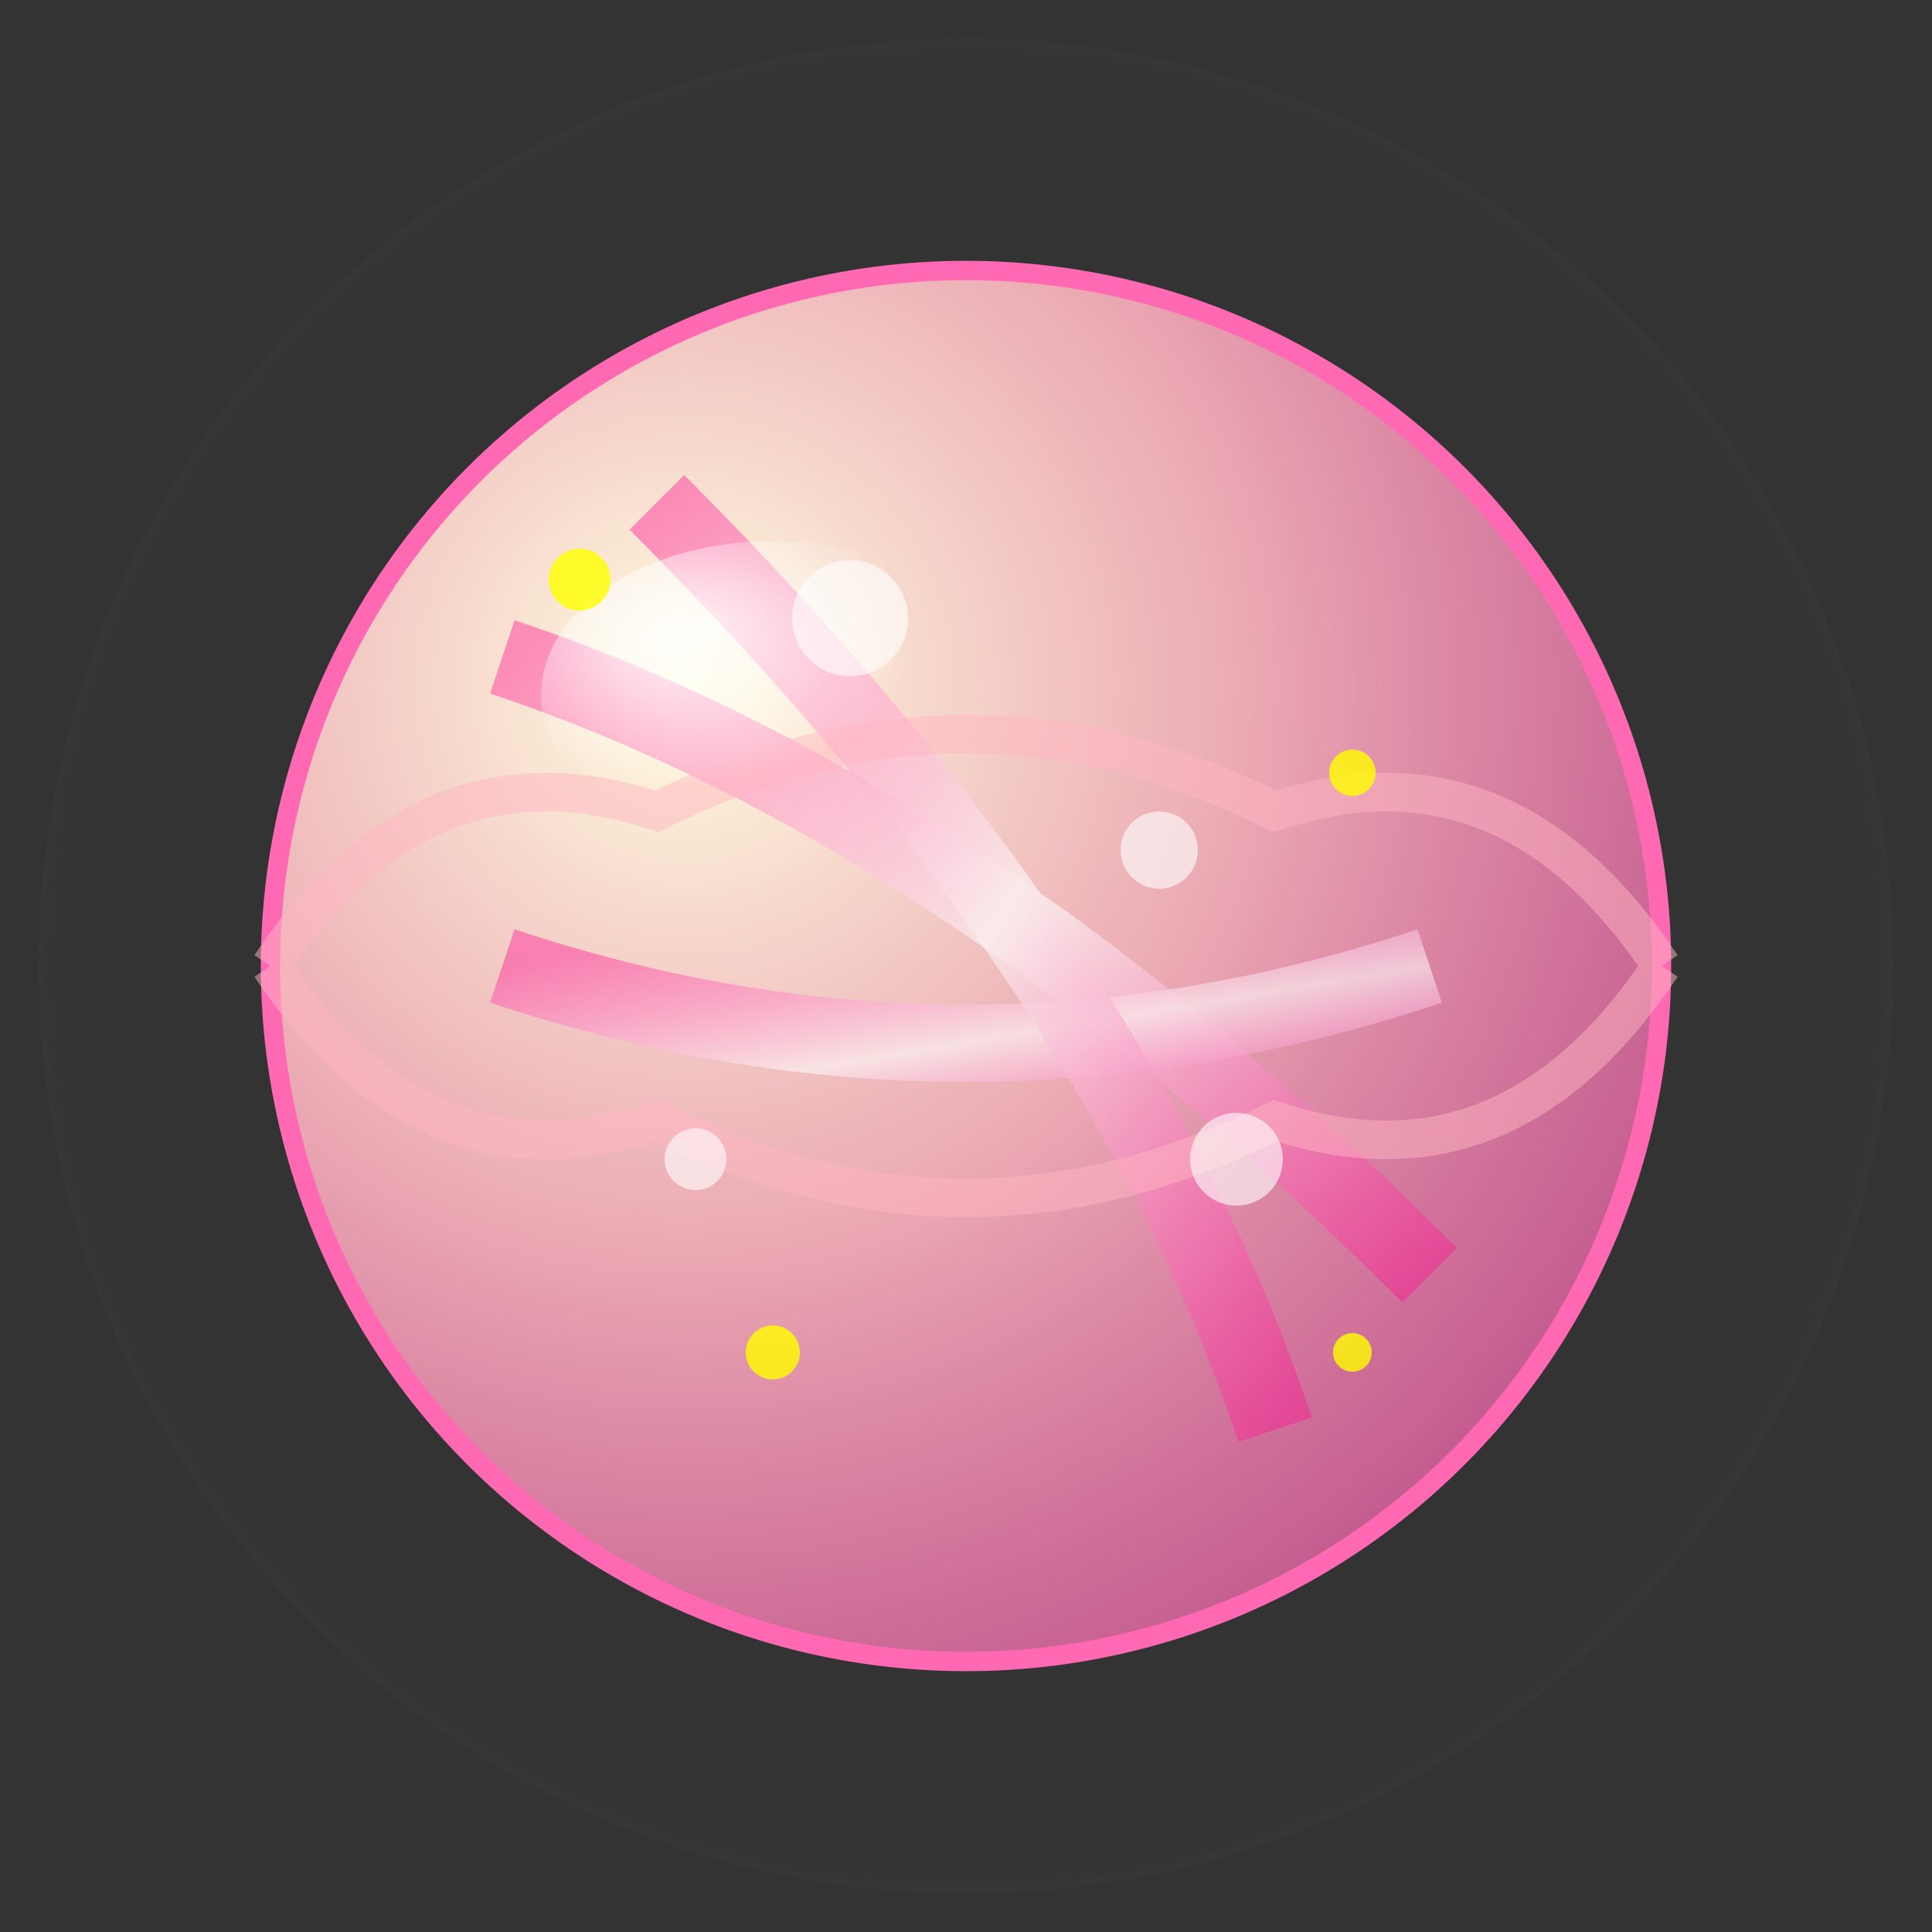 <svg viewBox="0 0 50 50" xmlns="http://www.w3.org/2000/svg">
  <rect x="0" y="0" width="50" height="50" fill="#333333" stroke="none"/>
  <defs>
    <!-- 糖果主体渐变 -->
    <radialGradient id="candyMainGradient" cx="0.3" cy="0.3" r="0.8">
      <stop offset="0%" style="stop-color:#FFFFE0;stop-opacity:1" />
      <stop offset="50%" style="stop-color:#FFB6C1;stop-opacity:0.9" />
      <stop offset="100%" style="stop-color:#FF69B4;stop-opacity:0.7" />
    </radialGradient>
    
    <!-- 糖果条纹渐变 -->
    <linearGradient id="stripeGradient" x1="0%" y1="0%" x2="100%" y2="100%">
      <stop offset="0%" style="stop-color:#FF1493;stop-opacity:0.6" />
      <stop offset="50%" style="stop-color:#FFFFFF;stop-opacity:0.8" />
      <stop offset="100%" style="stop-color:#FF1493;stop-opacity:0.6" />
    </linearGradient>
    
    <!-- 光晕效果 -->
    <radialGradient id="candyGlow" cx="0.5" cy="0.5" r="0.8">
      <stop offset="60%" style="stop-color:#FFB6C1;stop-opacity:0" />
      <stop offset="100%" style="stop-color:#FFB6C1;stop-opacity:0.5" />
    </radialGradient>
    
    <!-- 高光渐变 -->
    <radialGradient id="candyHighlight" cx="0.3" cy="0.3" r="0.5">
      <stop offset="0%" style="stop-color:#FFFFFF;stop-opacity:0.9" />
      <stop offset="100%" style="stop-color:#FFFFFF;stop-opacity:0" />
    </radialGradient>
  </defs>
  
  <!-- 外层光晕 -->
  <circle cx="25" cy="25" r="24" fill="url(#candyGlow)" />
  
  <!-- 糖果主体 -->
  <circle cx="25" cy="25" r="18" fill="url(#candyMainGradient)" stroke="#FF69B4" stroke-width="0.5" />
  
  <!-- 糖果条纹装饰 -->
  <g transform="translate(25,25)" stroke="url(#stripeGradient)" stroke-width="2" fill="none" opacity="0.7">
    <path d="M-12,-8 Q0,-4 12,8" />
    <path d="M-12,0 Q0,4 12,0" />
    <path d="M-8,-12 Q4,0 8,12" />
  </g>
  
  <!-- 糖果包装纸效果 -->
  <g transform="translate(25,25)" stroke="#FFB6C1" stroke-width="1" fill="none" opacity="0.5">
    <path d="M-18,0 Q-14,-6 -8,-4 Q0,-8 8,-4 Q14,-6 18,0" />
    <path d="M-18,0 Q-14,6 -8,4 Q0,8 8,4 Q14,6 18,0" />
  </g>
  
  <!-- 高光效果 -->
  <ellipse cx="20" cy="18" rx="6" ry="4" fill="url(#candyHighlight)" />
  
  <!-- 小装饰点 -->
  <g fill="#FFFFFF" opacity="0.6">
    <circle cx="22" cy="16" r="1.5" />
    <circle cx="30" cy="22" r="1" />
    <circle cx="18" cy="30" r="0.8" />
    <circle cx="32" cy="30" r="1.2" />
  </g>
  
  <!-- 闪烁效果 -->
  <g fill="#FFFF00" opacity="0.8">
    <circle cx="15" cy="15" r="0.8">
      <animate attributeName="opacity" values="0;1;0" dur="1.5s" repeatCount="indefinite" />
    </circle>
    <circle cx="35" cy="20" r="0.6">
      <animate attributeName="opacity" values="0;1;0" dur="2s" repeatCount="indefinite" begin="0.5s" />
    </circle>
    <circle cx="20" cy="35" r="0.7">
      <animate attributeName="opacity" values="0;1;0" dur="1.8s" repeatCount="indefinite" begin="1s" />
    </circle>
    <circle cx="35" cy="35" r="0.5">
      <animate attributeName="opacity" values="0;1;0" dur="2.2s" repeatCount="indefinite" begin="0.3s" />
    </circle>
  </g>
  
  <!-- 旋转动画 -->
  <animateTransform
    attributeName="transform"
    attributeType="XML"
    type="rotate"
    from="0 25 25"
    to="360 25 25"
    dur="8s"
    repeatCount="indefinite"/>
</svg> 